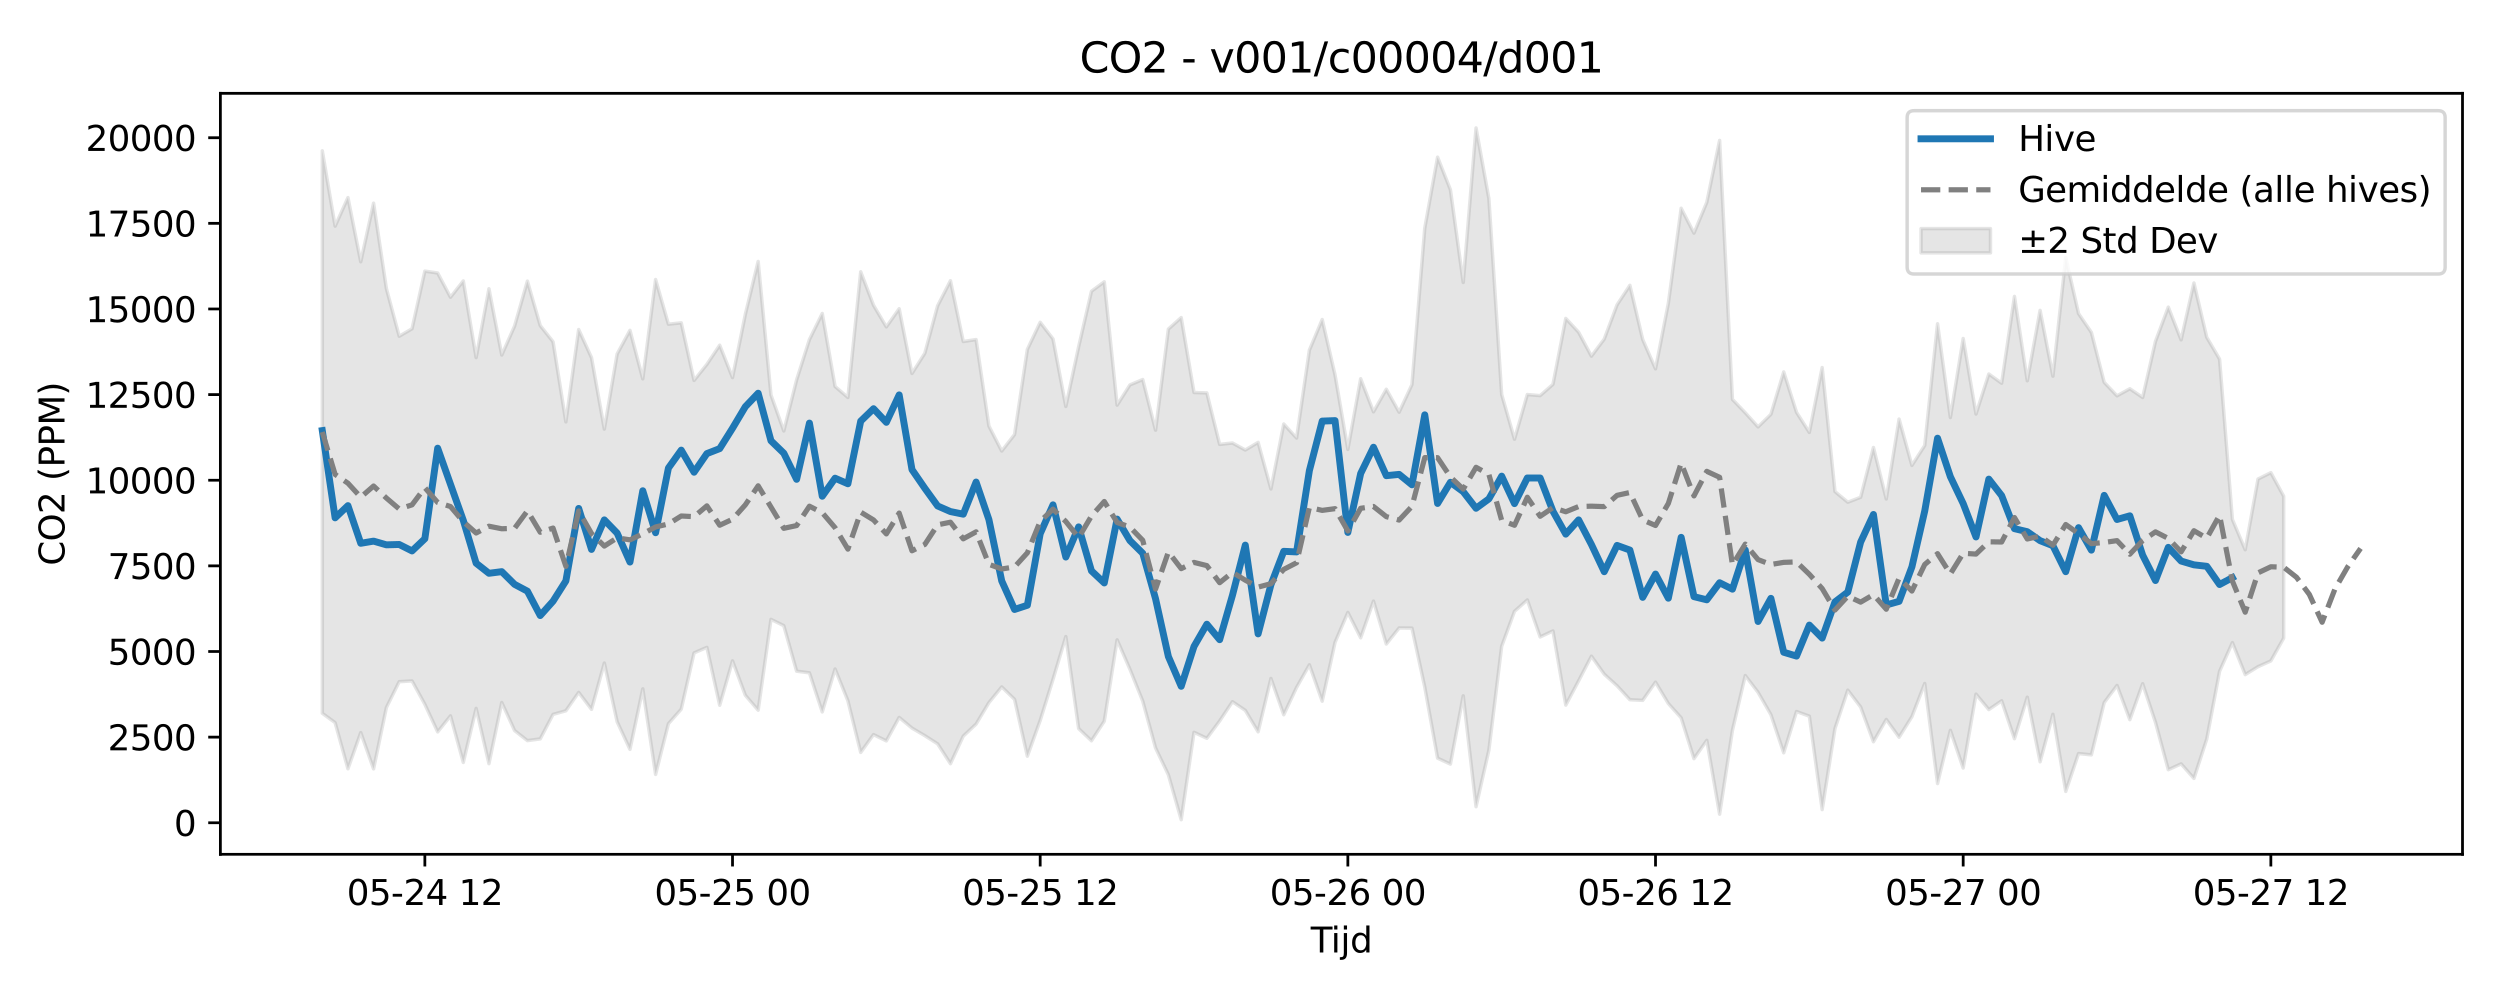 <?xml version="1.0" encoding="utf-8" standalone="no"?>
<!DOCTYPE svg PUBLIC "-//W3C//DTD SVG 1.1//EN"
  "http://www.w3.org/Graphics/SVG/1.1/DTD/svg11.dtd">
<svg xmlns:xlink="http://www.w3.org/1999/xlink" width="720pt" height="288pt" viewBox="0 0 720 288" xmlns="http://www.w3.org/2000/svg" version="1.1">
 <defs>
  <style type="text/css">*{stroke-linejoin: round; stroke-linecap: butt}</style>
 </defs>
 <g id="figure_1">
  <g id="patch_1">
   <path d="M 0 288 
L 720 288 
L 720 0 
L 0 0 
z
" style="fill: #ffffff"/>
  </g>
  <g id="axes_1">
   <g id="patch_2">
    <path d="M 63.47 246.04 
L 709.2 246.04 
L 709.2 26.88 
L 63.47 26.88 
z
" style="fill: #ffffff"/>
   </g>
   <g id="FillBetweenPolyCollection_1">
    <defs>
     <path id="m5e7867e733" d="M 92.821 -244.563 
L 92.821 -82.585 
L 96.513 -79.876 
L 100.205 -66.586 
L 103.897 -77.019 
L 107.589 -66.556 
L 111.281 -84.226 
L 114.973 -91.671 
L 118.665 -91.889 
L 122.357 -85.159 
L 126.049 -77.21 
L 129.741 -81.837 
L 133.433 -68.411 
L 137.125 -83.978 
L 140.817 -68.057 
L 144.509 -85.681 
L 148.201 -77.602 
L 151.893 -74.699 
L 155.585 -75.198 
L 159.277 -82.258 
L 162.969 -83.288 
L 166.661 -88.583 
L 170.353 -83.701 
L 174.045 -97.043 
L 177.737 -80.137 
L 181.429 -72.18 
L 185.121 -89.615 
L 188.813 -64.968 
L 192.505 -79.576 
L 196.197 -83.764 
L 199.889 -99.962 
L 203.581 -101.563 
L 207.273 -84.878 
L 210.965 -97.674 
L 214.657 -87.753 
L 218.349 -83.465 
L 222.041 -109.619 
L 225.733 -107.804 
L 229.425 -94.693 
L 233.117 -94.223 
L 236.809 -82.958 
L 240.501 -95.328 
L 244.193 -86.18 
L 247.885 -71.297 
L 251.577 -76.434 
L 255.269 -74.62 
L 258.961 -81.383 
L 262.653 -78.308 
L 266.345 -76.134 
L 270.037 -73.774 
L 273.729 -68.051 
L 277.421 -75.991 
L 281.113 -79.459 
L 284.805 -85.636 
L 288.497 -90.169 
L 292.189 -86.59 
L 295.881 -70.209 
L 299.573 -80.503 
L 303.265 -92.334 
L 306.957 -104.668 
L 310.649 -78.169 
L 314.341 -74.65 
L 318.033 -80.3 
L 321.725 -103.726 
L 325.417 -95.259 
L 329.109 -86.086 
L 332.801 -72.586 
L 336.493 -64.861 
L 340.185 -51.922 
L 343.877 -77.099 
L 347.569 -75.369 
L 351.261 -80.362 
L 354.953 -85.912 
L 358.645 -83.409 
L 362.337 -77.233 
L 366.029 -92.607 
L 369.721 -82.143 
L 373.413 -90.005 
L 377.105 -96.538 
L 380.797 -86.05 
L 384.489 -102.989 
L 388.181 -111.616 
L 391.873 -104.304 
L 395.565 -114.879 
L 399.257 -102.519 
L 402.949 -107.147 
L 406.641 -107.103 
L 410.333 -90.116 
L 414.025 -69.644 
L 417.717 -67.937 
L 421.409 -87.611 
L 425.101 -55.672 
L 428.793 -71.935 
L 432.485 -101.881 
L 436.177 -111.933 
L 439.869 -115.22 
L 443.561 -104.557 
L 447.253 -106.288 
L 450.945 -84.926 
L 454.637 -91.91 
L 458.329 -99.021 
L 462.021 -93.837 
L 465.713 -90.491 
L 469.405 -86.479 
L 473.097 -86.29 
L 476.789 -91.539 
L 480.481 -85.381 
L 484.173 -81.266 
L 487.865 -69.502 
L 491.557 -74.78 
L 495.249 -53.511 
L 498.941 -77.658 
L 502.633 -93.443 
L 506.325 -88.607 
L 510.017 -82.178 
L 513.709 -71.191 
L 517.401 -83.08 
L 521.093 -81.737 
L 524.785 -54.832 
L 528.477 -78.198 
L 532.169 -89.237 
L 535.861 -84.38 
L 539.553 -74.37 
L 543.245 -80.794 
L 546.937 -75.671 
L 550.629 -81.599 
L 554.321 -91.154 
L 558.013 -62.337 
L 561.705 -77.671 
L 565.397 -66.802 
L 569.089 -88.087 
L 572.781 -83.638 
L 576.473 -86.172 
L 580.165 -75.256 
L 583.857 -87.206 
L 587.549 -68.607 
L 591.241 -82.286 
L 594.933 -60.064 
L 598.625 -70.975 
L 602.317 -70.595 
L 606.009 -85.647 
L 609.701 -90.593 
L 613.393 -80.731 
L 617.085 -91.096 
L 620.777 -79.972 
L 624.469 -66.32 
L 628.161 -68.007 
L 631.853 -63.81 
L 635.545 -75.148 
L 639.237 -94.667 
L 642.929 -102.921 
L 646.621 -93.707 
L 650.313 -95.998 
L 654.005 -97.657 
L 657.697 -104.204 
L 657.697 -145.093 
L 657.697 -145.093 
L 654.005 -151.879 
L 650.313 -150.043 
L 646.621 -129.671 
L 642.929 -138.414 
L 639.237 -184.572 
L 635.545 -190.863 
L 631.853 -206.497 
L 628.161 -190.124 
L 624.469 -199.547 
L 620.777 -189.683 
L 617.085 -173.523 
L 613.393 -176.043 
L 609.701 -174.006 
L 606.009 -177.885 
L 602.317 -192.266 
L 598.625 -197.677 
L 594.933 -213.821 
L 591.241 -179.66 
L 587.549 -198.612 
L 583.857 -178.333 
L 580.165 -202.637 
L 576.473 -177.631 
L 572.781 -180.282 
L 569.089 -168.761 
L 565.397 -190.515 
L 561.705 -167.745 
L 558.013 -194.757 
L 554.321 -159.707 
L 550.629 -153.961 
L 546.937 -167.312 
L 543.245 -144.293 
L 539.553 -159.122 
L 535.861 -144.785 
L 532.169 -143.363 
L 528.477 -146.423 
L 524.785 -182.154 
L 521.093 -163.462 
L 517.401 -169.251 
L 513.709 -180.89 
L 510.017 -168.673 
L 506.325 -165.054 
L 502.633 -169.13 
L 498.941 -172.977 
L 495.249 -247.566 
L 491.557 -229.729 
L 487.865 -220.857 
L 484.173 -228.027 
L 480.481 -200.628 
L 476.789 -181.774 
L 473.097 -190.231 
L 469.405 -205.832 
L 465.713 -200.197 
L 462.021 -190.349 
L 458.329 -185.421 
L 454.637 -192.324 
L 450.945 -196.3 
L 447.253 -177.308 
L 443.561 -174.062 
L 439.869 -174.373 
L 436.177 -161.507 
L 432.485 -174.38 
L 428.793 -230.834 
L 425.101 -251.158 
L 421.409 -206.643 
L 417.717 -233.367 
L 414.025 -242.734 
L 410.333 -222.295 
L 406.641 -177.239 
L 402.949 -169.291 
L 399.257 -175.906 
L 395.565 -169.389 
L 391.873 -178.925 
L 388.181 -158.568 
L 384.489 -180.019 
L 380.797 -195.972 
L 377.105 -187.162 
L 373.413 -161.844 
L 369.721 -165.895 
L 366.029 -147.176 
L 362.337 -160.6 
L 358.645 -158.396 
L 354.953 -160.421 
L 351.261 -160.007 
L 347.569 -174.848 
L 343.877 -174.953 
L 340.185 -196.54 
L 336.493 -193.228 
L 332.801 -164.099 
L 329.109 -178.695 
L 325.417 -177.146 
L 321.725 -171.321 
L 318.033 -206.839 
L 314.341 -204.124 
L 310.649 -188.127 
L 306.957 -170.939 
L 303.265 -190.393 
L 299.573 -195.177 
L 295.881 -187.37 
L 292.189 -162.854 
L 288.497 -158.102 
L 284.805 -165.312 
L 281.113 -190.208 
L 277.421 -189.643 
L 273.729 -207.154 
L 270.037 -199.933 
L 266.345 -186.258 
L 262.653 -180.446 
L 258.961 -199.084 
L 255.269 -193.852 
L 251.577 -200.08 
L 247.885 -209.724 
L 244.193 -173.524 
L 240.501 -176.707 
L 236.809 -197.728 
L 233.117 -190.209 
L 229.425 -178.582 
L 225.733 -163.887 
L 222.041 -174.266 
L 218.349 -212.708 
L 214.657 -197.469 
L 210.965 -179.252 
L 207.273 -188.586 
L 203.581 -183.063 
L 199.889 -178.434 
L 196.197 -195.025 
L 192.505 -194.627 
L 188.813 -207.498 
L 185.121 -178.886 
L 181.429 -192.867 
L 177.737 -186.048 
L 174.045 -164.414 
L 170.353 -185.01 
L 166.661 -193.104 
L 162.969 -166.5 
L 159.277 -189.577 
L 155.585 -194.237 
L 151.893 -207.041 
L 148.201 -194.094 
L 144.509 -185.749 
L 140.817 -204.843 
L 137.125 -185.007 
L 133.433 -207.093 
L 129.741 -202.4 
L 126.049 -209.374 
L 122.357 -209.922 
L 118.665 -193.316 
L 114.973 -191.162 
L 111.281 -204.897 
L 107.589 -229.493 
L 103.897 -212.601 
L 100.205 -231.094 
L 96.513 -222.861 
L 92.821 -244.563 
z
" style="stroke: #808080; stroke-opacity: 0.2"/>
    </defs>
    <g clip-path="url(#p9f6a28b762)">
     <use xlink:href="#m5e7867e733" x="0" y="288" style="fill: #808080; fill-opacity: 0.2; stroke: #808080; stroke-opacity: 0.2"/>
    </g>
   </g>
   <g id="matplotlib.axis_1">
    <g id="xtick_1">
     <g id="line2d_1">
      <defs>
       <path id="mb8a0ca1d7f" d="M 0 0 
L 0 3.5 
" style="stroke: #000000; stroke-width: 0.8"/>
      </defs>
      <g>
       <use xlink:href="#mb8a0ca1d7f" x="122.357" y="246.04" style="stroke: #000000; stroke-width: 0.8"/>
      </g>
     </g>
     <g id="text_1">
      <!-- 05-24 12 -->
      <g transform="translate(99.877 260.638) scale(0.1 -0.1)">
       <defs>
        <path id="DejaVuSans-30" d="M 2034 4250 
Q 1547 4250 1301 3770 
Q 1056 3291 1056 2328 
Q 1056 1369 1301 889 
Q 1547 409 2034 409 
Q 2525 409 2770 889 
Q 3016 1369 3016 2328 
Q 3016 3291 2770 3770 
Q 2525 4250 2034 4250 
z
M 2034 4750 
Q 2819 4750 3233 4129 
Q 3647 3509 3647 2328 
Q 3647 1150 3233 529 
Q 2819 -91 2034 -91 
Q 1250 -91 836 529 
Q 422 1150 422 2328 
Q 422 3509 836 4129 
Q 1250 4750 2034 4750 
z
" transform="scale(0.016)"/>
        <path id="DejaVuSans-35" d="M 691 4666 
L 3169 4666 
L 3169 4134 
L 1269 4134 
L 1269 2991 
Q 1406 3038 1543 3061 
Q 1681 3084 1819 3084 
Q 2600 3084 3056 2656 
Q 3513 2228 3513 1497 
Q 3513 744 3044 326 
Q 2575 -91 1722 -91 
Q 1428 -91 1123 -41 
Q 819 9 494 109 
L 494 744 
Q 775 591 1075 516 
Q 1375 441 1709 441 
Q 2250 441 2565 725 
Q 2881 1009 2881 1497 
Q 2881 1984 2565 2268 
Q 2250 2553 1709 2553 
Q 1456 2553 1204 2497 
Q 953 2441 691 2322 
L 691 4666 
z
" transform="scale(0.016)"/>
        <path id="DejaVuSans-2d" d="M 313 2009 
L 1997 2009 
L 1997 1497 
L 313 1497 
L 313 2009 
z
" transform="scale(0.016)"/>
        <path id="DejaVuSans-32" d="M 1228 531 
L 3431 531 
L 3431 0 
L 469 0 
L 469 531 
Q 828 903 1448 1529 
Q 2069 2156 2228 2338 
Q 2531 2678 2651 2914 
Q 2772 3150 2772 3378 
Q 2772 3750 2511 3984 
Q 2250 4219 1831 4219 
Q 1534 4219 1204 4116 
Q 875 4013 500 3803 
L 500 4441 
Q 881 4594 1212 4672 
Q 1544 4750 1819 4750 
Q 2544 4750 2975 4387 
Q 3406 4025 3406 3419 
Q 3406 3131 3298 2873 
Q 3191 2616 2906 2266 
Q 2828 2175 2409 1742 
Q 1991 1309 1228 531 
z
" transform="scale(0.016)"/>
        <path id="DejaVuSans-34" d="M 2419 4116 
L 825 1625 
L 2419 1625 
L 2419 4116 
z
M 2253 4666 
L 3047 4666 
L 3047 1625 
L 3713 1625 
L 3713 1100 
L 3047 1100 
L 3047 0 
L 2419 0 
L 2419 1100 
L 313 1100 
L 313 1709 
L 2253 4666 
z
" transform="scale(0.016)"/>
        <path id="DejaVuSans-20" transform="scale(0.016)"/>
        <path id="DejaVuSans-31" d="M 794 531 
L 1825 531 
L 1825 4091 
L 703 3866 
L 703 4441 
L 1819 4666 
L 2450 4666 
L 2450 531 
L 3481 531 
L 3481 0 
L 794 0 
L 794 531 
z
" transform="scale(0.016)"/>
       </defs>
       <use xlink:href="#DejaVuSans-30"/>
       <use xlink:href="#DejaVuSans-35" transform="translate(63.623 0)"/>
       <use xlink:href="#DejaVuSans-2d" transform="translate(127.246 0)"/>
       <use xlink:href="#DejaVuSans-32" transform="translate(163.33 0)"/>
       <use xlink:href="#DejaVuSans-34" transform="translate(226.953 0)"/>
       <use xlink:href="#DejaVuSans-20" transform="translate(290.576 0)"/>
       <use xlink:href="#DejaVuSans-31" transform="translate(322.363 0)"/>
       <use xlink:href="#DejaVuSans-32" transform="translate(385.986 0)"/>
      </g>
     </g>
    </g>
    <g id="xtick_2">
     <g id="line2d_2">
      <g>
       <use xlink:href="#mb8a0ca1d7f" x="210.965" y="246.04" style="stroke: #000000; stroke-width: 0.8"/>
      </g>
     </g>
     <g id="text_2">
      <!-- 05-25 00 -->
      <g transform="translate(188.485 260.638) scale(0.1 -0.1)">
       <use xlink:href="#DejaVuSans-30"/>
       <use xlink:href="#DejaVuSans-35" transform="translate(63.623 0)"/>
       <use xlink:href="#DejaVuSans-2d" transform="translate(127.246 0)"/>
       <use xlink:href="#DejaVuSans-32" transform="translate(163.33 0)"/>
       <use xlink:href="#DejaVuSans-35" transform="translate(226.953 0)"/>
       <use xlink:href="#DejaVuSans-20" transform="translate(290.576 0)"/>
       <use xlink:href="#DejaVuSans-30" transform="translate(322.363 0)"/>
       <use xlink:href="#DejaVuSans-30" transform="translate(385.986 0)"/>
      </g>
     </g>
    </g>
    <g id="xtick_3">
     <g id="line2d_3">
      <g>
       <use xlink:href="#mb8a0ca1d7f" x="299.573" y="246.04" style="stroke: #000000; stroke-width: 0.8"/>
      </g>
     </g>
     <g id="text_3">
      <!-- 05-25 12 -->
      <g transform="translate(277.093 260.638) scale(0.1 -0.1)">
       <use xlink:href="#DejaVuSans-30"/>
       <use xlink:href="#DejaVuSans-35" transform="translate(63.623 0)"/>
       <use xlink:href="#DejaVuSans-2d" transform="translate(127.246 0)"/>
       <use xlink:href="#DejaVuSans-32" transform="translate(163.33 0)"/>
       <use xlink:href="#DejaVuSans-35" transform="translate(226.953 0)"/>
       <use xlink:href="#DejaVuSans-20" transform="translate(290.576 0)"/>
       <use xlink:href="#DejaVuSans-31" transform="translate(322.363 0)"/>
       <use xlink:href="#DejaVuSans-32" transform="translate(385.986 0)"/>
      </g>
     </g>
    </g>
    <g id="xtick_4">
     <g id="line2d_4">
      <g>
       <use xlink:href="#mb8a0ca1d7f" x="388.181" y="246.04" style="stroke: #000000; stroke-width: 0.8"/>
      </g>
     </g>
     <g id="text_4">
      <!-- 05-26 00 -->
      <g transform="translate(365.701 260.638) scale(0.1 -0.1)">
       <defs>
        <path id="DejaVuSans-36" d="M 2113 2584 
Q 1688 2584 1439 2293 
Q 1191 2003 1191 1497 
Q 1191 994 1439 701 
Q 1688 409 2113 409 
Q 2538 409 2786 701 
Q 3034 994 3034 1497 
Q 3034 2003 2786 2293 
Q 2538 2584 2113 2584 
z
M 3366 4563 
L 3366 3988 
Q 3128 4100 2886 4159 
Q 2644 4219 2406 4219 
Q 1781 4219 1451 3797 
Q 1122 3375 1075 2522 
Q 1259 2794 1537 2939 
Q 1816 3084 2150 3084 
Q 2853 3084 3261 2657 
Q 3669 2231 3669 1497 
Q 3669 778 3244 343 
Q 2819 -91 2113 -91 
Q 1303 -91 875 529 
Q 447 1150 447 2328 
Q 447 3434 972 4092 
Q 1497 4750 2381 4750 
Q 2619 4750 2861 4703 
Q 3103 4656 3366 4563 
z
" transform="scale(0.016)"/>
       </defs>
       <use xlink:href="#DejaVuSans-30"/>
       <use xlink:href="#DejaVuSans-35" transform="translate(63.623 0)"/>
       <use xlink:href="#DejaVuSans-2d" transform="translate(127.246 0)"/>
       <use xlink:href="#DejaVuSans-32" transform="translate(163.33 0)"/>
       <use xlink:href="#DejaVuSans-36" transform="translate(226.953 0)"/>
       <use xlink:href="#DejaVuSans-20" transform="translate(290.576 0)"/>
       <use xlink:href="#DejaVuSans-30" transform="translate(322.363 0)"/>
       <use xlink:href="#DejaVuSans-30" transform="translate(385.986 0)"/>
      </g>
     </g>
    </g>
    <g id="xtick_5">
     <g id="line2d_5">
      <g>
       <use xlink:href="#mb8a0ca1d7f" x="476.789" y="246.04" style="stroke: #000000; stroke-width: 0.8"/>
      </g>
     </g>
     <g id="text_5">
      <!-- 05-26 12 -->
      <g transform="translate(454.308 260.638) scale(0.1 -0.1)">
       <use xlink:href="#DejaVuSans-30"/>
       <use xlink:href="#DejaVuSans-35" transform="translate(63.623 0)"/>
       <use xlink:href="#DejaVuSans-2d" transform="translate(127.246 0)"/>
       <use xlink:href="#DejaVuSans-32" transform="translate(163.33 0)"/>
       <use xlink:href="#DejaVuSans-36" transform="translate(226.953 0)"/>
       <use xlink:href="#DejaVuSans-20" transform="translate(290.576 0)"/>
       <use xlink:href="#DejaVuSans-31" transform="translate(322.363 0)"/>
       <use xlink:href="#DejaVuSans-32" transform="translate(385.986 0)"/>
      </g>
     </g>
    </g>
    <g id="xtick_6">
     <g id="line2d_6">
      <g>
       <use xlink:href="#mb8a0ca1d7f" x="565.397" y="246.04" style="stroke: #000000; stroke-width: 0.8"/>
      </g>
     </g>
     <g id="text_6">
      <!-- 05-27 00 -->
      <g transform="translate(542.916 260.638) scale(0.1 -0.1)">
       <defs>
        <path id="DejaVuSans-37" d="M 525 4666 
L 3525 4666 
L 3525 4397 
L 1831 0 
L 1172 0 
L 2766 4134 
L 525 4134 
L 525 4666 
z
" transform="scale(0.016)"/>
       </defs>
       <use xlink:href="#DejaVuSans-30"/>
       <use xlink:href="#DejaVuSans-35" transform="translate(63.623 0)"/>
       <use xlink:href="#DejaVuSans-2d" transform="translate(127.246 0)"/>
       <use xlink:href="#DejaVuSans-32" transform="translate(163.33 0)"/>
       <use xlink:href="#DejaVuSans-37" transform="translate(226.953 0)"/>
       <use xlink:href="#DejaVuSans-20" transform="translate(290.576 0)"/>
       <use xlink:href="#DejaVuSans-30" transform="translate(322.363 0)"/>
       <use xlink:href="#DejaVuSans-30" transform="translate(385.986 0)"/>
      </g>
     </g>
    </g>
    <g id="xtick_7">
     <g id="line2d_7">
      <g>
       <use xlink:href="#mb8a0ca1d7f" x="654.005" y="246.04" style="stroke: #000000; stroke-width: 0.8"/>
      </g>
     </g>
     <g id="text_7">
      <!-- 05-27 12 -->
      <g transform="translate(631.524 260.638) scale(0.1 -0.1)">
       <use xlink:href="#DejaVuSans-30"/>
       <use xlink:href="#DejaVuSans-35" transform="translate(63.623 0)"/>
       <use xlink:href="#DejaVuSans-2d" transform="translate(127.246 0)"/>
       <use xlink:href="#DejaVuSans-32" transform="translate(163.33 0)"/>
       <use xlink:href="#DejaVuSans-37" transform="translate(226.953 0)"/>
       <use xlink:href="#DejaVuSans-20" transform="translate(290.576 0)"/>
       <use xlink:href="#DejaVuSans-31" transform="translate(322.363 0)"/>
       <use xlink:href="#DejaVuSans-32" transform="translate(385.986 0)"/>
      </g>
     </g>
    </g>
    <g id="text_8">
     <!-- Tijd -->
     <g transform="translate(377.485 274.317) scale(0.1 -0.1)">
      <defs>
       <path id="DejaVuSans-54" d="M -19 4666 
L 3928 4666 
L 3928 4134 
L 2272 4134 
L 2272 0 
L 1638 0 
L 1638 4134 
L -19 4134 
L -19 4666 
z
" transform="scale(0.016)"/>
       <path id="DejaVuSans-69" d="M 603 3500 
L 1178 3500 
L 1178 0 
L 603 0 
L 603 3500 
z
M 603 4863 
L 1178 4863 
L 1178 4134 
L 603 4134 
L 603 4863 
z
" transform="scale(0.016)"/>
       <path id="DejaVuSans-6a" d="M 603 3500 
L 1178 3500 
L 1178 -63 
Q 1178 -731 923 -1031 
Q 669 -1331 103 -1331 
L -116 -1331 
L -116 -844 
L 38 -844 
Q 366 -844 484 -692 
Q 603 -541 603 -63 
L 603 3500 
z
M 603 4863 
L 1178 4863 
L 1178 4134 
L 603 4134 
L 603 4863 
z
" transform="scale(0.016)"/>
       <path id="DejaVuSans-64" d="M 2906 2969 
L 2906 4863 
L 3481 4863 
L 3481 0 
L 2906 0 
L 2906 525 
Q 2725 213 2448 61 
Q 2172 -91 1784 -91 
Q 1150 -91 751 415 
Q 353 922 353 1747 
Q 353 2572 751 3078 
Q 1150 3584 1784 3584 
Q 2172 3584 2448 3432 
Q 2725 3281 2906 2969 
z
M 947 1747 
Q 947 1113 1208 752 
Q 1469 391 1925 391 
Q 2381 391 2643 752 
Q 2906 1113 2906 1747 
Q 2906 2381 2643 2742 
Q 2381 3103 1925 3103 
Q 1469 3103 1208 2742 
Q 947 2381 947 1747 
z
" transform="scale(0.016)"/>
      </defs>
      <use xlink:href="#DejaVuSans-54"/>
      <use xlink:href="#DejaVuSans-69" transform="translate(57.959 0)"/>
      <use xlink:href="#DejaVuSans-6a" transform="translate(85.742 0)"/>
      <use xlink:href="#DejaVuSans-64" transform="translate(113.525 0)"/>
     </g>
    </g>
   </g>
   <g id="matplotlib.axis_2">
    <g id="ytick_1">
     <g id="line2d_8">
      <defs>
       <path id="m5b6f6e23d8" d="M 0 0 
L -3.5 0 
" style="stroke: #000000; stroke-width: 0.8"/>
      </defs>
      <g>
       <use xlink:href="#m5b6f6e23d8" x="63.47" y="236.954" style="stroke: #000000; stroke-width: 0.8"/>
      </g>
     </g>
     <g id="text_9">
      <!-- 0 -->
      <g transform="translate(50.108 240.753) scale(0.1 -0.1)">
       <use xlink:href="#DejaVuSans-30"/>
      </g>
     </g>
    </g>
    <g id="ytick_2">
     <g id="line2d_9">
      <g>
       <use xlink:href="#m5b6f6e23d8" x="63.47" y="212.292" style="stroke: #000000; stroke-width: 0.8"/>
      </g>
     </g>
     <g id="text_10">
      <!-- 2500 -->
      <g transform="translate(31.02 216.091) scale(0.1 -0.1)">
       <use xlink:href="#DejaVuSans-32"/>
       <use xlink:href="#DejaVuSans-35" transform="translate(63.623 0)"/>
       <use xlink:href="#DejaVuSans-30" transform="translate(127.246 0)"/>
       <use xlink:href="#DejaVuSans-30" transform="translate(190.869 0)"/>
      </g>
     </g>
    </g>
    <g id="ytick_3">
     <g id="line2d_10">
      <g>
       <use xlink:href="#m5b6f6e23d8" x="63.47" y="187.631" style="stroke: #000000; stroke-width: 0.8"/>
      </g>
     </g>
     <g id="text_11">
      <!-- 5000 -->
      <g transform="translate(31.02 191.43) scale(0.1 -0.1)">
       <use xlink:href="#DejaVuSans-35"/>
       <use xlink:href="#DejaVuSans-30" transform="translate(63.623 0)"/>
       <use xlink:href="#DejaVuSans-30" transform="translate(127.246 0)"/>
       <use xlink:href="#DejaVuSans-30" transform="translate(190.869 0)"/>
      </g>
     </g>
    </g>
    <g id="ytick_4">
     <g id="line2d_11">
      <g>
       <use xlink:href="#m5b6f6e23d8" x="63.47" y="162.969" style="stroke: #000000; stroke-width: 0.8"/>
      </g>
     </g>
     <g id="text_12">
      <!-- 7500 -->
      <g transform="translate(31.02 166.768) scale(0.1 -0.1)">
       <use xlink:href="#DejaVuSans-37"/>
       <use xlink:href="#DejaVuSans-35" transform="translate(63.623 0)"/>
       <use xlink:href="#DejaVuSans-30" transform="translate(127.246 0)"/>
       <use xlink:href="#DejaVuSans-30" transform="translate(190.869 0)"/>
      </g>
     </g>
    </g>
    <g id="ytick_5">
     <g id="line2d_12">
      <g>
       <use xlink:href="#m5b6f6e23d8" x="63.47" y="138.308" style="stroke: #000000; stroke-width: 0.8"/>
      </g>
     </g>
     <g id="text_13">
      <!-- 10000 -->
      <g transform="translate(24.657 142.107) scale(0.1 -0.1)">
       <use xlink:href="#DejaVuSans-31"/>
       <use xlink:href="#DejaVuSans-30" transform="translate(63.623 0)"/>
       <use xlink:href="#DejaVuSans-30" transform="translate(127.246 0)"/>
       <use xlink:href="#DejaVuSans-30" transform="translate(190.869 0)"/>
       <use xlink:href="#DejaVuSans-30" transform="translate(254.492 0)"/>
      </g>
     </g>
    </g>
    <g id="ytick_6">
     <g id="line2d_13">
      <g>
       <use xlink:href="#m5b6f6e23d8" x="63.47" y="113.646" style="stroke: #000000; stroke-width: 0.8"/>
      </g>
     </g>
     <g id="text_14">
      <!-- 12500 -->
      <g transform="translate(24.657 117.445) scale(0.1 -0.1)">
       <use xlink:href="#DejaVuSans-31"/>
       <use xlink:href="#DejaVuSans-32" transform="translate(63.623 0)"/>
       <use xlink:href="#DejaVuSans-35" transform="translate(127.246 0)"/>
       <use xlink:href="#DejaVuSans-30" transform="translate(190.869 0)"/>
       <use xlink:href="#DejaVuSans-30" transform="translate(254.492 0)"/>
      </g>
     </g>
    </g>
    <g id="ytick_7">
     <g id="line2d_14">
      <g>
       <use xlink:href="#m5b6f6e23d8" x="63.47" y="88.984" style="stroke: #000000; stroke-width: 0.8"/>
      </g>
     </g>
     <g id="text_15">
      <!-- 15000 -->
      <g transform="translate(24.657 92.784) scale(0.1 -0.1)">
       <use xlink:href="#DejaVuSans-31"/>
       <use xlink:href="#DejaVuSans-35" transform="translate(63.623 0)"/>
       <use xlink:href="#DejaVuSans-30" transform="translate(127.246 0)"/>
       <use xlink:href="#DejaVuSans-30" transform="translate(190.869 0)"/>
       <use xlink:href="#DejaVuSans-30" transform="translate(254.492 0)"/>
      </g>
     </g>
    </g>
    <g id="ytick_8">
     <g id="line2d_15">
      <g>
       <use xlink:href="#m5b6f6e23d8" x="63.47" y="64.323" style="stroke: #000000; stroke-width: 0.8"/>
      </g>
     </g>
     <g id="text_16">
      <!-- 17500 -->
      <g transform="translate(24.657 68.122) scale(0.1 -0.1)">
       <use xlink:href="#DejaVuSans-31"/>
       <use xlink:href="#DejaVuSans-37" transform="translate(63.623 0)"/>
       <use xlink:href="#DejaVuSans-35" transform="translate(127.246 0)"/>
       <use xlink:href="#DejaVuSans-30" transform="translate(190.869 0)"/>
       <use xlink:href="#DejaVuSans-30" transform="translate(254.492 0)"/>
      </g>
     </g>
    </g>
    <g id="ytick_9">
     <g id="line2d_16">
      <g>
       <use xlink:href="#m5b6f6e23d8" x="63.47" y="39.661" style="stroke: #000000; stroke-width: 0.8"/>
      </g>
     </g>
     <g id="text_17">
      <!-- 20000 -->
      <g transform="translate(24.657 43.46) scale(0.1 -0.1)">
       <use xlink:href="#DejaVuSans-32"/>
       <use xlink:href="#DejaVuSans-30" transform="translate(63.623 0)"/>
       <use xlink:href="#DejaVuSans-30" transform="translate(127.246 0)"/>
       <use xlink:href="#DejaVuSans-30" transform="translate(190.869 0)"/>
       <use xlink:href="#DejaVuSans-30" transform="translate(254.492 0)"/>
      </g>
     </g>
    </g>
    <g id="text_18">
     <!-- CO2 (PPM) -->
     <g transform="translate(18.578 162.903) rotate(-90) scale(0.1 -0.1)">
      <defs>
       <path id="DejaVuSans-43" d="M 4122 4306 
L 4122 3641 
Q 3803 3938 3442 4084 
Q 3081 4231 2675 4231 
Q 1875 4231 1450 3742 
Q 1025 3253 1025 2328 
Q 1025 1406 1450 917 
Q 1875 428 2675 428 
Q 3081 428 3442 575 
Q 3803 722 4122 1019 
L 4122 359 
Q 3791 134 3420 21 
Q 3050 -91 2638 -91 
Q 1578 -91 968 557 
Q 359 1206 359 2328 
Q 359 3453 968 4101 
Q 1578 4750 2638 4750 
Q 3056 4750 3426 4639 
Q 3797 4528 4122 4306 
z
" transform="scale(0.016)"/>
       <path id="DejaVuSans-4f" d="M 2522 4238 
Q 1834 4238 1429 3725 
Q 1025 3213 1025 2328 
Q 1025 1447 1429 934 
Q 1834 422 2522 422 
Q 3209 422 3611 934 
Q 4013 1447 4013 2328 
Q 4013 3213 3611 3725 
Q 3209 4238 2522 4238 
z
M 2522 4750 
Q 3503 4750 4090 4092 
Q 4678 3434 4678 2328 
Q 4678 1225 4090 567 
Q 3503 -91 2522 -91 
Q 1538 -91 948 565 
Q 359 1222 359 2328 
Q 359 3434 948 4092 
Q 1538 4750 2522 4750 
z
" transform="scale(0.016)"/>
       <path id="DejaVuSans-28" d="M 1984 4856 
Q 1566 4138 1362 3434 
Q 1159 2731 1159 2009 
Q 1159 1288 1364 580 
Q 1569 -128 1984 -844 
L 1484 -844 
Q 1016 -109 783 600 
Q 550 1309 550 2009 
Q 550 2706 781 3412 
Q 1013 4119 1484 4856 
L 1984 4856 
z
" transform="scale(0.016)"/>
       <path id="DejaVuSans-50" d="M 1259 4147 
L 1259 2394 
L 2053 2394 
Q 2494 2394 2734 2622 
Q 2975 2850 2975 3272 
Q 2975 3691 2734 3919 
Q 2494 4147 2053 4147 
L 1259 4147 
z
M 628 4666 
L 2053 4666 
Q 2838 4666 3239 4311 
Q 3641 3956 3641 3272 
Q 3641 2581 3239 2228 
Q 2838 1875 2053 1875 
L 1259 1875 
L 1259 0 
L 628 0 
L 628 4666 
z
" transform="scale(0.016)"/>
       <path id="DejaVuSans-4d" d="M 628 4666 
L 1569 4666 
L 2759 1491 
L 3956 4666 
L 4897 4666 
L 4897 0 
L 4281 0 
L 4281 4097 
L 3078 897 
L 2444 897 
L 1241 4097 
L 1241 0 
L 628 0 
L 628 4666 
z
" transform="scale(0.016)"/>
       <path id="DejaVuSans-29" d="M 513 4856 
L 1013 4856 
Q 1481 4119 1714 3412 
Q 1947 2706 1947 2009 
Q 1947 1309 1714 600 
Q 1481 -109 1013 -844 
L 513 -844 
Q 928 -128 1133 580 
Q 1338 1288 1338 2009 
Q 1338 2731 1133 3434 
Q 928 4138 513 4856 
z
" transform="scale(0.016)"/>
      </defs>
      <use xlink:href="#DejaVuSans-43"/>
      <use xlink:href="#DejaVuSans-4f" transform="translate(69.824 0)"/>
      <use xlink:href="#DejaVuSans-32" transform="translate(148.535 0)"/>
      <use xlink:href="#DejaVuSans-20" transform="translate(212.158 0)"/>
      <use xlink:href="#DejaVuSans-28" transform="translate(243.945 0)"/>
      <use xlink:href="#DejaVuSans-50" transform="translate(282.959 0)"/>
      <use xlink:href="#DejaVuSans-50" transform="translate(343.262 0)"/>
      <use xlink:href="#DejaVuSans-4d" transform="translate(403.564 0)"/>
      <use xlink:href="#DejaVuSans-29" transform="translate(489.844 0)"/>
     </g>
    </g>
   </g>
   <g id="line2d_17">
    <path d="M 92.821 124.014 
L 96.513 149.136 
L 100.205 145.627 
L 103.897 156.468 
L 107.589 155.844 
L 111.281 156.912 
L 114.973 156.81 
L 118.665 158.668 
L 122.357 155.156 
L 126.049 129.081 
L 133.433 149.882 
L 137.125 162.2 
L 140.817 165.106 
L 144.509 164.636 
L 148.201 168.296 
L 151.893 170.256 
L 155.585 177.279 
L 159.277 173.146 
L 162.969 167.31 
L 166.661 146.433 
L 170.353 158.231 
L 174.045 149.731 
L 177.737 153.539 
L 181.429 161.871 
L 185.121 141.343 
L 188.813 153.423 
L 192.505 134.792 
L 196.197 129.64 
L 199.889 135.999 
L 203.581 130.636 
L 207.273 129.199 
L 210.965 123.33 
L 214.657 117.128 
L 218.349 113.251 
L 222.041 126.943 
L 225.733 130.521 
L 229.425 138.041 
L 233.117 121.853 
L 236.809 142.914 
L 240.501 137.722 
L 244.193 139.324 
L 247.885 121.284 
L 251.577 117.71 
L 255.269 121.626 
L 258.961 113.738 
L 262.653 135.246 
L 266.345 140.616 
L 270.037 145.716 
L 273.729 147.33 
L 277.421 148.083 
L 281.113 138.834 
L 284.805 149.645 
L 288.497 167.313 
L 292.189 175.527 
L 295.881 174.313 
L 299.573 153.726 
L 303.265 145.397 
L 306.957 160.427 
L 310.649 151.746 
L 314.341 164.413 
L 318.033 167.885 
L 321.725 149.501 
L 325.417 155.692 
L 329.109 159.346 
L 332.801 172.452 
L 336.493 189.091 
L 340.185 197.653 
L 343.877 186.174 
L 347.569 179.778 
L 351.261 184.224 
L 354.953 171.417 
L 358.645 156.998 
L 362.337 182.55 
L 366.029 168.395 
L 369.721 158.783 
L 373.413 158.954 
L 377.105 135.519 
L 380.797 121.278 
L 384.489 121.137 
L 388.181 153.335 
L 391.873 136.364 
L 395.565 128.805 
L 399.257 136.996 
L 402.949 136.621 
L 406.641 139.623 
L 410.333 119.476 
L 414.025 144.992 
L 417.717 138.906 
L 421.409 141.609 
L 425.101 146.38 
L 428.793 143.684 
L 432.485 137.134 
L 436.177 145.039 
L 439.869 137.656 
L 443.561 137.663 
L 447.253 147.238 
L 450.945 153.828 
L 454.637 149.731 
L 458.329 156.823 
L 462.021 164.649 
L 465.713 157.08 
L 469.405 158.422 
L 473.097 172.035 
L 476.789 165.333 
L 480.481 172.279 
L 484.173 154.757 
L 487.865 171.837 
L 491.557 172.745 
L 495.249 167.832 
L 498.941 169.68 
L 502.633 158.389 
L 506.325 178.986 
L 510.017 172.327 
L 513.709 187.848 
L 517.401 188.953 
L 521.093 180.028 
L 524.785 183.77 
L 528.477 173.347 
L 532.169 170.522 
L 535.861 156.13 
L 539.553 148.172 
L 543.245 174.231 
L 546.937 173.192 
L 550.629 163.252 
L 554.321 147.169 
L 558.013 126.204 
L 561.705 137.288 
L 565.397 145.029 
L 569.089 154.64 
L 572.781 137.992 
L 576.473 142.73 
L 580.165 152.256 
L 583.857 153.128 
L 587.549 155.712 
L 591.241 157.169 
L 594.933 164.646 
L 598.625 151.967 
L 602.317 158.438 
L 606.009 142.668 
L 609.701 149.612 
L 613.393 148.557 
L 617.085 159.895 
L 620.777 167.191 
L 624.469 157.639 
L 628.161 161.581 
L 631.853 162.673 
L 635.545 163.094 
L 639.237 168.342 
L 642.929 166.369 
L 642.929 166.369 
" clip-path="url(#p9f6a28b762)" style="fill: none; stroke: #1f77b4; stroke-width: 2; stroke-linecap: square"/>
   </g>
   <g id="line2d_18">
    <path d="M 92.821 124.426 
L 96.513 136.632 
L 100.205 139.16 
L 103.897 143.19 
L 107.589 139.975 
L 111.281 143.439 
L 114.973 146.583 
L 118.665 145.397 
L 122.357 140.459 
L 126.049 144.708 
L 129.741 145.882 
L 133.433 150.248 
L 137.125 153.508 
L 140.817 151.55 
L 144.509 152.285 
L 148.201 152.152 
L 151.893 147.13 
L 155.585 153.283 
L 159.277 152.082 
L 162.969 163.106 
L 166.661 147.157 
L 170.353 153.644 
L 174.045 157.272 
L 177.737 154.908 
L 181.429 155.476 
L 185.121 153.75 
L 188.813 151.767 
L 192.505 150.899 
L 196.197 148.605 
L 199.889 148.802 
L 203.581 145.687 
L 207.273 151.268 
L 210.965 149.537 
L 214.657 145.389 
L 218.349 139.914 
L 225.733 152.155 
L 229.425 151.363 
L 233.117 145.784 
L 236.809 147.657 
L 240.501 151.983 
L 244.193 158.148 
L 247.885 147.489 
L 251.577 149.743 
L 255.269 153.764 
L 258.961 147.767 
L 262.653 158.623 
L 266.345 156.804 
L 270.037 151.146 
L 273.729 150.397 
L 277.421 155.183 
L 281.113 153.167 
L 284.805 162.526 
L 288.497 163.865 
L 292.189 163.278 
L 295.881 159.211 
L 299.573 150.16 
L 303.265 146.637 
L 306.957 150.196 
L 310.649 154.852 
L 314.341 148.613 
L 318.033 144.43 
L 321.725 150.477 
L 325.417 151.797 
L 329.109 155.61 
L 332.801 169.657 
L 336.493 158.956 
L 340.185 163.769 
L 343.877 161.974 
L 347.569 162.892 
L 351.261 167.815 
L 354.953 164.834 
L 358.645 167.097 
L 362.337 169.084 
L 366.029 168.108 
L 369.721 163.981 
L 373.413 162.075 
L 377.105 146.15 
L 380.797 146.989 
L 384.489 146.496 
L 388.181 152.908 
L 391.873 146.386 
L 395.565 145.866 
L 399.257 148.788 
L 402.949 149.781 
L 406.641 145.829 
L 410.333 131.795 
L 414.025 131.811 
L 417.717 137.348 
L 421.409 140.873 
L 425.101 134.585 
L 428.793 136.616 
L 432.485 149.87 
L 436.177 151.28 
L 439.869 143.204 
L 443.561 148.691 
L 447.253 146.202 
L 450.945 147.387 
L 454.637 145.883 
L 458.329 145.779 
L 462.021 145.907 
L 465.713 142.656 
L 469.405 141.844 
L 473.097 149.74 
L 476.789 151.344 
L 480.481 144.996 
L 484.173 133.354 
L 487.865 142.821 
L 491.557 135.745 
L 495.249 137.461 
L 498.941 162.682 
L 502.633 156.714 
L 506.325 161.169 
L 510.017 162.574 
L 513.709 161.959 
L 517.401 161.835 
L 521.093 165.4 
L 524.785 169.507 
L 528.477 175.69 
L 532.169 171.7 
L 535.861 173.418 
L 539.553 171.254 
L 543.245 175.457 
L 546.937 166.508 
L 550.629 170.22 
L 554.321 162.57 
L 558.013 159.453 
L 561.705 165.292 
L 565.397 159.341 
L 569.089 159.576 
L 572.781 156.04 
L 576.473 156.098 
L 580.165 149.053 
L 583.857 155.231 
L 587.549 154.39 
L 591.241 157.027 
L 594.933 151.058 
L 598.625 153.674 
L 602.317 156.569 
L 606.009 156.234 
L 609.701 155.701 
L 613.393 159.613 
L 617.085 155.69 
L 620.777 153.173 
L 624.469 155.066 
L 628.161 158.934 
L 631.853 152.846 
L 635.545 154.995 
L 639.237 148.381 
L 642.929 167.332 
L 646.621 176.311 
L 650.313 164.98 
L 654.005 163.232 
L 657.697 163.351 
L 661.389 166.254 
L 665.081 171.181 
L 668.773 179.203 
L 672.465 169.631 
L 676.157 163.206 
L 679.849 157.948 
L 679.849 157.948 
" clip-path="url(#p9f6a28b762)" style="fill: none; stroke-dasharray: 5.55,2.4; stroke-dashoffset: 0; stroke: #808080; stroke-width: 1.5"/>
   </g>
   <g id="patch_3">
    <path d="M 63.47 246.04 
L 63.47 26.88 
" style="fill: none; stroke: #000000; stroke-width: 0.8; stroke-linejoin: miter; stroke-linecap: square"/>
   </g>
   <g id="patch_4">
    <path d="M 709.2 246.04 
L 709.2 26.88 
" style="fill: none; stroke: #000000; stroke-width: 0.8; stroke-linejoin: miter; stroke-linecap: square"/>
   </g>
   <g id="patch_5">
    <path d="M 63.47 246.04 
L 709.2 246.04 
" style="fill: none; stroke: #000000; stroke-width: 0.8; stroke-linejoin: miter; stroke-linecap: square"/>
   </g>
   <g id="patch_6">
    <path d="M 63.47 26.88 
L 709.2 26.88 
" style="fill: none; stroke: #000000; stroke-width: 0.8; stroke-linejoin: miter; stroke-linecap: square"/>
   </g>
   <g id="text_19">
    <!-- CO2 - v001/c00004/d001 -->
    <g transform="translate(310.932 20.88) scale(0.12 -0.12)">
     <defs>
      <path id="DejaVuSans-76" d="M 191 3500 
L 800 3500 
L 1894 563 
L 2988 3500 
L 3597 3500 
L 2284 0 
L 1503 0 
L 191 3500 
z
" transform="scale(0.016)"/>
      <path id="DejaVuSans-2f" d="M 1625 4666 
L 2156 4666 
L 531 -594 
L 0 -594 
L 1625 4666 
z
" transform="scale(0.016)"/>
      <path id="DejaVuSans-63" d="M 3122 3366 
L 3122 2828 
Q 2878 2963 2633 3030 
Q 2388 3097 2138 3097 
Q 1578 3097 1268 2742 
Q 959 2388 959 1747 
Q 959 1106 1268 751 
Q 1578 397 2138 397 
Q 2388 397 2633 464 
Q 2878 531 3122 666 
L 3122 134 
Q 2881 22 2623 -34 
Q 2366 -91 2075 -91 
Q 1284 -91 818 406 
Q 353 903 353 1747 
Q 353 2603 823 3093 
Q 1294 3584 2113 3584 
Q 2378 3584 2631 3529 
Q 2884 3475 3122 3366 
z
" transform="scale(0.016)"/>
     </defs>
     <use xlink:href="#DejaVuSans-43"/>
     <use xlink:href="#DejaVuSans-4f" transform="translate(69.824 0)"/>
     <use xlink:href="#DejaVuSans-32" transform="translate(148.535 0)"/>
     <use xlink:href="#DejaVuSans-20" transform="translate(212.158 0)"/>
     <use xlink:href="#DejaVuSans-2d" transform="translate(243.945 0)"/>
     <use xlink:href="#DejaVuSans-20" transform="translate(280.029 0)"/>
     <use xlink:href="#DejaVuSans-76" transform="translate(311.816 0)"/>
     <use xlink:href="#DejaVuSans-30" transform="translate(370.996 0)"/>
     <use xlink:href="#DejaVuSans-30" transform="translate(434.619 0)"/>
     <use xlink:href="#DejaVuSans-31" transform="translate(498.242 0)"/>
     <use xlink:href="#DejaVuSans-2f" transform="translate(561.865 0)"/>
     <use xlink:href="#DejaVuSans-63" transform="translate(595.557 0)"/>
     <use xlink:href="#DejaVuSans-30" transform="translate(650.537 0)"/>
     <use xlink:href="#DejaVuSans-30" transform="translate(714.16 0)"/>
     <use xlink:href="#DejaVuSans-30" transform="translate(777.783 0)"/>
     <use xlink:href="#DejaVuSans-30" transform="translate(841.406 0)"/>
     <use xlink:href="#DejaVuSans-34" transform="translate(905.029 0)"/>
     <use xlink:href="#DejaVuSans-2f" transform="translate(968.652 0)"/>
     <use xlink:href="#DejaVuSans-64" transform="translate(1002.344 0)"/>
     <use xlink:href="#DejaVuSans-30" transform="translate(1065.82 0)"/>
     <use xlink:href="#DejaVuSans-30" transform="translate(1129.443 0)"/>
     <use xlink:href="#DejaVuSans-31" transform="translate(1193.066 0)"/>
    </g>
   </g>
   <g id="legend_1">
    <g id="patch_7">
     <path d="M 551.256 78.914 
L 702.2 78.914 
Q 704.2 78.914 704.2 76.914 
L 704.2 33.88 
Q 704.2 31.88 702.2 31.88 
L 551.256 31.88 
Q 549.256 31.88 549.256 33.88 
L 549.256 76.914 
Q 549.256 78.914 551.256 78.914 
z
" style="fill: #ffffff; opacity: 0.8; stroke: #cccccc; stroke-linejoin: miter"/>
    </g>
    <g id="line2d_19">
     <path d="M 553.256 39.978 
L 563.256 39.978 
L 573.256 39.978 
" style="fill: none; stroke: #1f77b4; stroke-width: 2; stroke-linecap: square"/>
    </g>
    <g id="text_20">
     <!-- Hive -->
     <g transform="translate(581.256 43.478) scale(0.1 -0.1)">
      <defs>
       <path id="DejaVuSans-48" d="M 628 4666 
L 1259 4666 
L 1259 2753 
L 3553 2753 
L 3553 4666 
L 4184 4666 
L 4184 0 
L 3553 0 
L 3553 2222 
L 1259 2222 
L 1259 0 
L 628 0 
L 628 4666 
z
" transform="scale(0.016)"/>
       <path id="DejaVuSans-65" d="M 3597 1894 
L 3597 1613 
L 953 1613 
Q 991 1019 1311 708 
Q 1631 397 2203 397 
Q 2534 397 2845 478 
Q 3156 559 3463 722 
L 3463 178 
Q 3153 47 2828 -22 
Q 2503 -91 2169 -91 
Q 1331 -91 842 396 
Q 353 884 353 1716 
Q 353 2575 817 3079 
Q 1281 3584 2069 3584 
Q 2775 3584 3186 3129 
Q 3597 2675 3597 1894 
z
M 3022 2063 
Q 3016 2534 2758 2815 
Q 2500 3097 2075 3097 
Q 1594 3097 1305 2825 
Q 1016 2553 972 2059 
L 3022 2063 
z
" transform="scale(0.016)"/>
      </defs>
      <use xlink:href="#DejaVuSans-48"/>
      <use xlink:href="#DejaVuSans-69" transform="translate(75.195 0)"/>
      <use xlink:href="#DejaVuSans-76" transform="translate(102.979 0)"/>
      <use xlink:href="#DejaVuSans-65" transform="translate(162.158 0)"/>
     </g>
    </g>
    <g id="line2d_20">
     <path d="M 553.256 54.657 
L 563.256 54.657 
L 573.256 54.657 
" style="fill: none; stroke-dasharray: 5.55,2.4; stroke-dashoffset: 0; stroke: #808080; stroke-width: 1.5"/>
    </g>
    <g id="text_21">
     <!-- Gemiddelde (alle hives) -->
     <g transform="translate(581.256 58.157) scale(0.1 -0.1)">
      <defs>
       <path id="DejaVuSans-47" d="M 3809 666 
L 3809 1919 
L 2778 1919 
L 2778 2438 
L 4434 2438 
L 4434 434 
Q 4069 175 3628 42 
Q 3188 -91 2688 -91 
Q 1594 -91 976 548 
Q 359 1188 359 2328 
Q 359 3472 976 4111 
Q 1594 4750 2688 4750 
Q 3144 4750 3555 4637 
Q 3966 4525 4313 4306 
L 4313 3634 
Q 3963 3931 3569 4081 
Q 3175 4231 2741 4231 
Q 1884 4231 1454 3753 
Q 1025 3275 1025 2328 
Q 1025 1384 1454 906 
Q 1884 428 2741 428 
Q 3075 428 3337 486 
Q 3600 544 3809 666 
z
" transform="scale(0.016)"/>
       <path id="DejaVuSans-6d" d="M 3328 2828 
Q 3544 3216 3844 3400 
Q 4144 3584 4550 3584 
Q 5097 3584 5394 3201 
Q 5691 2819 5691 2113 
L 5691 0 
L 5113 0 
L 5113 2094 
Q 5113 2597 4934 2840 
Q 4756 3084 4391 3084 
Q 3944 3084 3684 2787 
Q 3425 2491 3425 1978 
L 3425 0 
L 2847 0 
L 2847 2094 
Q 2847 2600 2669 2842 
Q 2491 3084 2119 3084 
Q 1678 3084 1418 2786 
Q 1159 2488 1159 1978 
L 1159 0 
L 581 0 
L 581 3500 
L 1159 3500 
L 1159 2956 
Q 1356 3278 1631 3431 
Q 1906 3584 2284 3584 
Q 2666 3584 2933 3390 
Q 3200 3197 3328 2828 
z
" transform="scale(0.016)"/>
       <path id="DejaVuSans-6c" d="M 603 4863 
L 1178 4863 
L 1178 0 
L 603 0 
L 603 4863 
z
" transform="scale(0.016)"/>
       <path id="DejaVuSans-61" d="M 2194 1759 
Q 1497 1759 1228 1600 
Q 959 1441 959 1056 
Q 959 750 1161 570 
Q 1363 391 1709 391 
Q 2188 391 2477 730 
Q 2766 1069 2766 1631 
L 2766 1759 
L 2194 1759 
z
M 3341 1997 
L 3341 0 
L 2766 0 
L 2766 531 
Q 2569 213 2275 61 
Q 1981 -91 1556 -91 
Q 1019 -91 701 211 
Q 384 513 384 1019 
Q 384 1609 779 1909 
Q 1175 2209 1959 2209 
L 2766 2209 
L 2766 2266 
Q 2766 2663 2505 2880 
Q 2244 3097 1772 3097 
Q 1472 3097 1187 3025 
Q 903 2953 641 2809 
L 641 3341 
Q 956 3463 1253 3523 
Q 1550 3584 1831 3584 
Q 2591 3584 2966 3190 
Q 3341 2797 3341 1997 
z
" transform="scale(0.016)"/>
       <path id="DejaVuSans-68" d="M 3513 2113 
L 3513 0 
L 2938 0 
L 2938 2094 
Q 2938 2591 2744 2837 
Q 2550 3084 2163 3084 
Q 1697 3084 1428 2787 
Q 1159 2491 1159 1978 
L 1159 0 
L 581 0 
L 581 4863 
L 1159 4863 
L 1159 2956 
Q 1366 3272 1645 3428 
Q 1925 3584 2291 3584 
Q 2894 3584 3203 3211 
Q 3513 2838 3513 2113 
z
" transform="scale(0.016)"/>
       <path id="DejaVuSans-73" d="M 2834 3397 
L 2834 2853 
Q 2591 2978 2328 3040 
Q 2066 3103 1784 3103 
Q 1356 3103 1142 2972 
Q 928 2841 928 2578 
Q 928 2378 1081 2264 
Q 1234 2150 1697 2047 
L 1894 2003 
Q 2506 1872 2764 1633 
Q 3022 1394 3022 966 
Q 3022 478 2636 193 
Q 2250 -91 1575 -91 
Q 1294 -91 989 -36 
Q 684 19 347 128 
L 347 722 
Q 666 556 975 473 
Q 1284 391 1588 391 
Q 1994 391 2212 530 
Q 2431 669 2431 922 
Q 2431 1156 2273 1281 
Q 2116 1406 1581 1522 
L 1381 1569 
Q 847 1681 609 1914 
Q 372 2147 372 2553 
Q 372 3047 722 3315 
Q 1072 3584 1716 3584 
Q 2034 3584 2315 3537 
Q 2597 3491 2834 3397 
z
" transform="scale(0.016)"/>
      </defs>
      <use xlink:href="#DejaVuSans-47"/>
      <use xlink:href="#DejaVuSans-65" transform="translate(77.49 0)"/>
      <use xlink:href="#DejaVuSans-6d" transform="translate(139.014 0)"/>
      <use xlink:href="#DejaVuSans-69" transform="translate(236.426 0)"/>
      <use xlink:href="#DejaVuSans-64" transform="translate(264.209 0)"/>
      <use xlink:href="#DejaVuSans-64" transform="translate(327.686 0)"/>
      <use xlink:href="#DejaVuSans-65" transform="translate(391.162 0)"/>
      <use xlink:href="#DejaVuSans-6c" transform="translate(452.686 0)"/>
      <use xlink:href="#DejaVuSans-64" transform="translate(480.469 0)"/>
      <use xlink:href="#DejaVuSans-65" transform="translate(543.945 0)"/>
      <use xlink:href="#DejaVuSans-20" transform="translate(605.469 0)"/>
      <use xlink:href="#DejaVuSans-28" transform="translate(637.256 0)"/>
      <use xlink:href="#DejaVuSans-61" transform="translate(676.27 0)"/>
      <use xlink:href="#DejaVuSans-6c" transform="translate(737.549 0)"/>
      <use xlink:href="#DejaVuSans-6c" transform="translate(765.332 0)"/>
      <use xlink:href="#DejaVuSans-65" transform="translate(793.115 0)"/>
      <use xlink:href="#DejaVuSans-20" transform="translate(854.639 0)"/>
      <use xlink:href="#DejaVuSans-68" transform="translate(886.426 0)"/>
      <use xlink:href="#DejaVuSans-69" transform="translate(949.805 0)"/>
      <use xlink:href="#DejaVuSans-76" transform="translate(977.588 0)"/>
      <use xlink:href="#DejaVuSans-65" transform="translate(1036.768 0)"/>
      <use xlink:href="#DejaVuSans-73" transform="translate(1098.291 0)"/>
      <use xlink:href="#DejaVuSans-29" transform="translate(1150.391 0)"/>
     </g>
    </g>
    <g id="patch_8">
     <path d="M 553.256 72.835 
L 573.256 72.835 
L 573.256 65.835 
L 553.256 65.835 
z
" style="fill: #808080; fill-opacity: 0.2; stroke: #808080; stroke-opacity: 0.2; stroke-linejoin: miter"/>
    </g>
    <g id="text_22">
     <!-- ±2 Std Dev -->
     <g transform="translate(581.256 72.835) scale(0.1 -0.1)">
      <defs>
       <path id="DejaVuSans-b1" d="M 2944 4013 
L 2944 2803 
L 4684 2803 
L 4684 2272 
L 2944 2272 
L 2944 1063 
L 2419 1063 
L 2419 2272 
L 678 2272 
L 678 2803 
L 2419 2803 
L 2419 4013 
L 2944 4013 
z
M 678 531 
L 4684 531 
L 4684 0 
L 678 0 
L 678 531 
z
" transform="scale(0.016)"/>
       <path id="DejaVuSans-53" d="M 3425 4513 
L 3425 3897 
Q 3066 4069 2747 4153 
Q 2428 4238 2131 4238 
Q 1616 4238 1336 4038 
Q 1056 3838 1056 3469 
Q 1056 3159 1242 3001 
Q 1428 2844 1947 2747 
L 2328 2669 
Q 3034 2534 3370 2195 
Q 3706 1856 3706 1288 
Q 3706 609 3251 259 
Q 2797 -91 1919 -91 
Q 1588 -91 1214 -16 
Q 841 59 441 206 
L 441 856 
Q 825 641 1194 531 
Q 1563 422 1919 422 
Q 2459 422 2753 634 
Q 3047 847 3047 1241 
Q 3047 1584 2836 1778 
Q 2625 1972 2144 2069 
L 1759 2144 
Q 1053 2284 737 2584 
Q 422 2884 422 3419 
Q 422 4038 858 4394 
Q 1294 4750 2059 4750 
Q 2388 4750 2728 4690 
Q 3069 4631 3425 4513 
z
" transform="scale(0.016)"/>
       <path id="DejaVuSans-74" d="M 1172 4494 
L 1172 3500 
L 2356 3500 
L 2356 3053 
L 1172 3053 
L 1172 1153 
Q 1172 725 1289 603 
Q 1406 481 1766 481 
L 2356 481 
L 2356 0 
L 1766 0 
Q 1100 0 847 248 
Q 594 497 594 1153 
L 594 3053 
L 172 3053 
L 172 3500 
L 594 3500 
L 594 4494 
L 1172 4494 
z
" transform="scale(0.016)"/>
       <path id="DejaVuSans-44" d="M 1259 4147 
L 1259 519 
L 2022 519 
Q 2988 519 3436 956 
Q 3884 1394 3884 2338 
Q 3884 3275 3436 3711 
Q 2988 4147 2022 4147 
L 1259 4147 
z
M 628 4666 
L 1925 4666 
Q 3281 4666 3915 4102 
Q 4550 3538 4550 2338 
Q 4550 1131 3912 565 
Q 3275 0 1925 0 
L 628 0 
L 628 4666 
z
" transform="scale(0.016)"/>
      </defs>
      <use xlink:href="#DejaVuSans-b1"/>
      <use xlink:href="#DejaVuSans-32" transform="translate(83.789 0)"/>
      <use xlink:href="#DejaVuSans-20" transform="translate(147.412 0)"/>
      <use xlink:href="#DejaVuSans-53" transform="translate(179.199 0)"/>
      <use xlink:href="#DejaVuSans-74" transform="translate(242.676 0)"/>
      <use xlink:href="#DejaVuSans-64" transform="translate(281.885 0)"/>
      <use xlink:href="#DejaVuSans-20" transform="translate(345.361 0)"/>
      <use xlink:href="#DejaVuSans-44" transform="translate(377.148 0)"/>
      <use xlink:href="#DejaVuSans-65" transform="translate(454.15 0)"/>
      <use xlink:href="#DejaVuSans-76" transform="translate(515.674 0)"/>
     </g>
    </g>
   </g>
  </g>
 </g>
 <defs>
  <clipPath id="p9f6a28b762">
   <rect x="63.47" y="26.88" width="645.73" height="219.16"/>
  </clipPath>
 </defs>
</svg>
